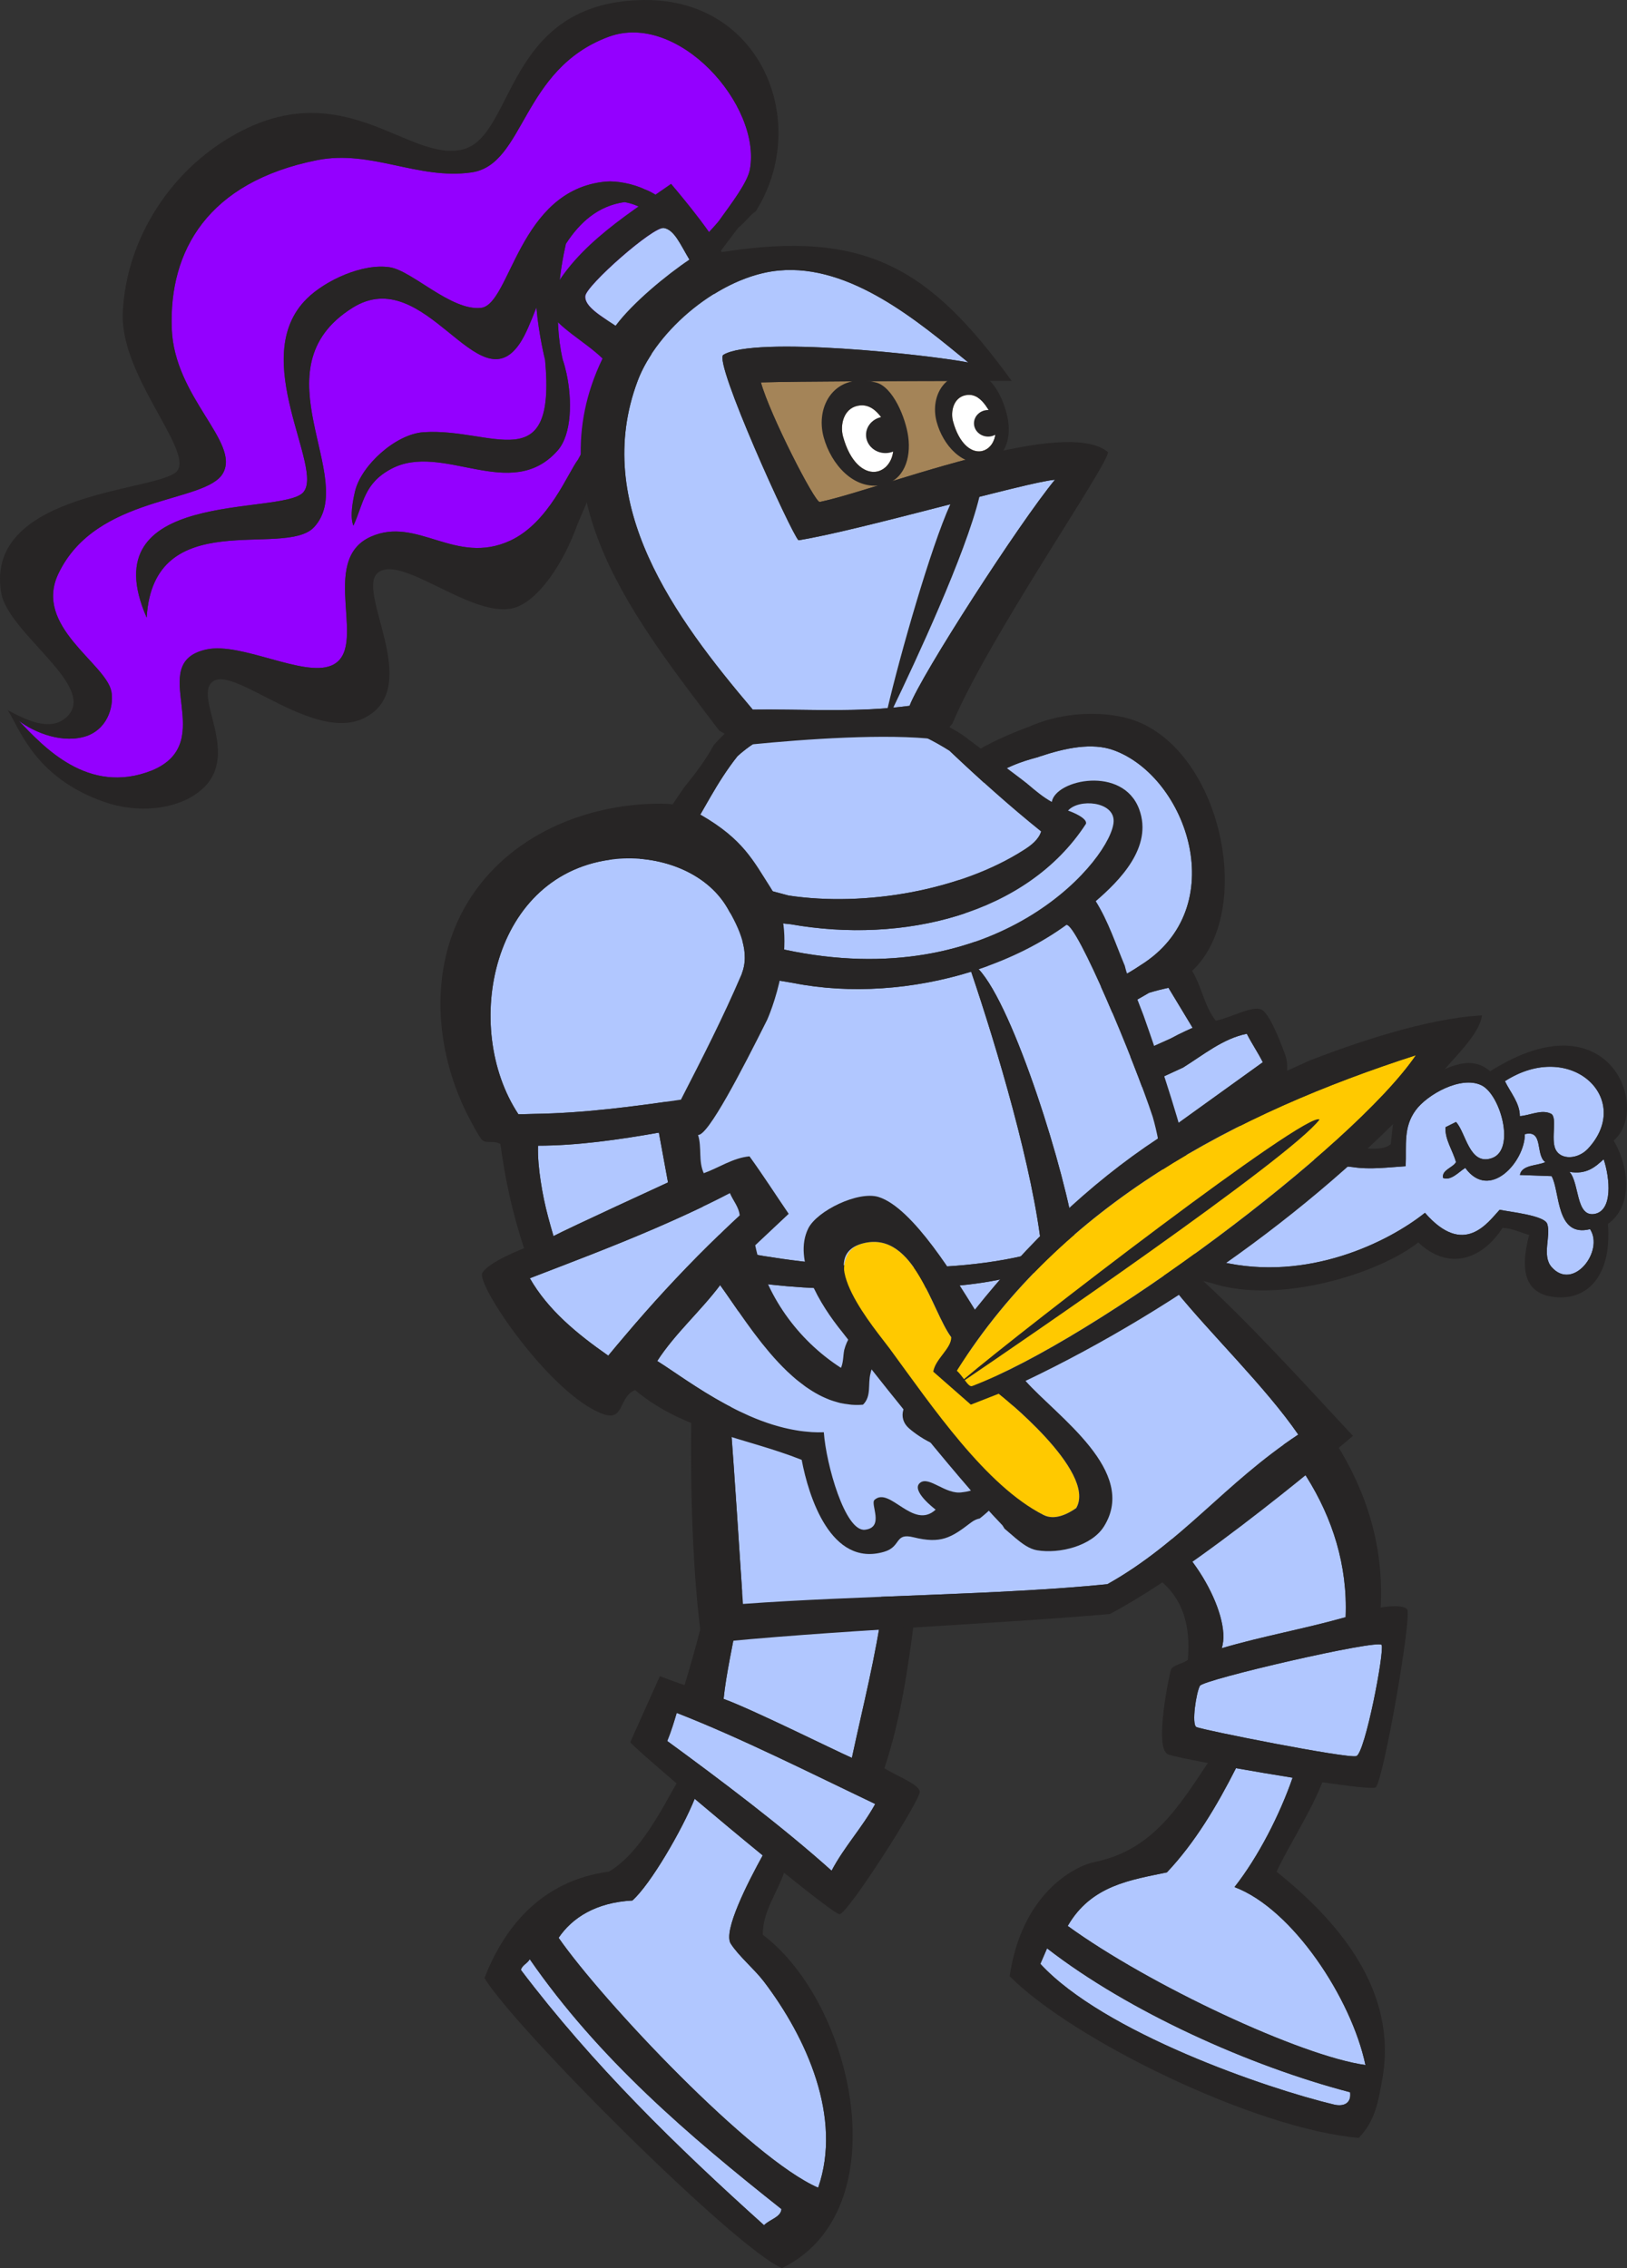 <svg version="1.1" xmlns="http://www.w3.org/2000/svg" xmlns:xlink="http://www.w3.org/1999/xlink" width="105.473" height="147.04" viewBox="0,0,105.473,147.04"><rect x="0" y="0" width="105.473" height="147.04" fill="#333333" stroke="none"/><g transform="translate(-178,-110)"><g data-paper-data="{&quot;isPaintingLayer&quot;:true}" fill-rule="nonzero" stroke="none" stroke-width="1" stroke-linecap="butt" stroke-linejoin="miter" stroke-miterlimit="10" stroke-dasharray="" stroke-dashoffset="0" style="mix-blend-mode: normal"><g id="Back_Arm"><g id="Fill_4_" fill="#b1c7ff"><path d="M276.527,182.355c-0.002,-0.853 -0.608,-1.523 -0.967,-2.266c4.283,-2.756 8.358,1.16 5.391,4.369c-0.661,0.716 -1.782,0.75 -2.112,0.049c-0.32,-0.687 0.145,-2.099 -0.302,-2.312c-0.622,-0.295 -1.36,0.119 -2.01,0.16z" id="Finger2"/><path d="M281.96,185.15c0.409,1.225 0.606,3.351 -0.605,3.549c-1.211,0.196 -0.959,-2.021 -1.611,-2.729c1.104,0.188 1.666,-0.313 2.216,-0.82z" id="Finger1"/><path d="M281.077,189.685c0.927,1.422 -1.098,4.045 -2.494,2.453c-0.65,-0.744 -0.021,-2.033 -0.282,-2.796c-0.187,-0.556 -2.428,-0.772 -3.083,-0.917c-0.753,0.803 -2.304,3.118 -4.843,0.199c-2.346,1.878 -7.594,4.502 -13.237,3.172c0,0 -5.36,-1.261 -6.409,-3.802l3.062,-2.576l3.866,-2.927c1.173,0.855 4.224,2.811 8.048,3.171c1.117,0.175 2.311,0.01 3.42,-0.058c0.058,-1.379 -0.164,-2.515 0.644,-3.623c0.739,-1.016 2.939,-2.269 4.268,-1.624c1.233,0.594 2.229,4.17 0.686,4.719c-1.475,0.525 -1.69,-1.658 -2.336,-2.34l-0.684,0.34c-0.035,0.819 0.473,1.498 0.684,2.264c-0.226,0.376 -0.925,0.5 -0.845,1.021c0.518,0.218 1.051,-0.416 1.447,-0.646c1.575,2.164 3.86,-0.399 3.862,-2.188c1.229,-0.312 0.668,1.35 1.325,1.812c-0.501,0.238 -1.532,0.165 -1.647,0.832l2.055,0.075c0.559,0.986 0.256,4 2.493,3.439z" id="Hand_1_"/><path d="M253.524,183.425l-4.524,3.506c0,0 -1.565,-2.048 -2,-4.181l7.693,-3.542c1.301,-0.807 2.604,-1.893 4.135,-2.189c0.317,0.628 0.72,1.216 1.036,1.843z" id="Elbow_1_"/><path d="M248.199,179.884l-1.259,-2.812c2.666,-0.977 5.547,-2.709 5.547,-2.709c0.413,-0.128 0.834,-0.234 1.261,-0.326l1.567,2.595c0,0 -0.779,0.338 -1.425,0.694z" id="Arm"/><path d="M251.927,172.58c-3.448,2.33 -7.325,2.611 -7.325,2.611c-3.274,-2.183 -4.477,-5.691 -4.602,-10.441c-0.125,-4.75 5.256,-5.581 5.373,-5.699c1.683,-0.562 3.414,-0.93 4.826,-0.416c4.772,1.739 7.704,10.23 1.728,13.945z" id="Shoulder_1_"/></g><path d="M282.608,183.938c1.058,1.795 1.222,4.283 -0.367,5.401c0.267,3.568 -1.508,5.069 -3.661,4.72c-2.156,-0.35 -1.836,-2.517 -1.449,-4.002c-0.577,-0.148 -1.112,-0.447 -1.729,-0.453c-1.34,2.076 -3.516,2.787 -5.459,0.938c-2.476,1.975 -9.005,4.088 -13.445,2.626c-4.349,-0.98 -6.229,-3.342 -6.762,-4.165l-1.111,1.13c-2.75,-2.992 -4.023,-8.633 -4.023,-8.633l1.669,-0.75l-0.986,-3.183c-0.531,0.117 -1.025,0.18 -1.44,0.147c0,0 -4.867,-2.634 -5.231,-9.174c-0.364,-6.54 -1.036,-8.737 5.988,-11.39c0,0 0.006,0.005 0.008,0.007c1.905,-0.887 4.267,-1.097 6.225,-0.658c6.179,1.387 8.715,12.431 4.445,16.445c0.636,1.027 0.775,2.257 1.535,3.229c0.976,-0.202 2.293,-0.956 2.91,-0.746c0.489,0.168 1.099,1.626 1.568,2.892c0.34,0.879 0,1.832 0,1.832l-2.218,1.427c1.374,1.251 6.631,2.886 6.631,2.886c0.778,-0.093 1.892,0.203 2.452,-0.293c0.212,-1.655 0.106,-3.222 1.932,-4.078c1.364,-0.64 3.092,-1.901 4.51,-0.643c7.782,-4.93 10.427,2.46 8.008,4.488zM275.56,180.09c0.36,0.744 0.965,1.413 0.967,2.266c0.65,-0.041 1.388,-0.455 2.01,-0.16c0.448,0.212 -0.017,1.624 0.302,2.312c0.33,0.701 1.451,0.667 2.112,-0.049c2.967,-3.209 -1.108,-7.125 -5.391,-4.369zM251.927,172.58c5.976,-3.715 3.043,-12.206 -1.728,-13.945c-1.412,-0.514 -3.142,-0.146 -4.826,0.416c-0.117,0.118 -5.498,0.949 -5.373,5.699c0.125,4.75 1.328,8.258 4.602,10.441c0,0 3.877,-0.281 7.325,-2.611zM246.939,177.072l1.259,2.812l5.691,-2.558c0.647,-0.356 1.425,-0.694 1.425,-0.694l-1.567,-2.595c-0.427,0.093 -0.848,0.199 -1.261,0.326c0,0 -2.881,1.732 -5.547,2.709zM253.524,183.425l6.34,-4.563c-0.316,-0.628 -0.719,-1.216 -1.036,-1.843c-1.531,0.296 -2.834,1.382 -4.135,2.189l-7.693,3.542c0.435,2.133 2,4.181 2,4.181zM281.079,189.683c-2.238,0.562 -1.935,-2.452 -2.494,-3.438l-2.055,-0.075c0.115,-0.667 1.146,-0.594 1.647,-0.832c-0.657,-0.462 -0.096,-2.124 -1.325,-1.812c-0.002,1.789 -2.287,4.351 -3.862,2.188c-0.396,0.231 -0.928,0.865 -1.447,0.646c-0.08,-0.521 0.619,-0.644 0.845,-1.021c-0.211,-0.766 -0.719,-1.446 -0.684,-2.264l0.684,-0.34c0.646,0.682 0.861,2.865 2.336,2.34c1.543,-0.549 0.546,-4.125 -0.686,-4.719c-1.33,-0.645 -3.53,0.608 -4.268,1.624c-0.808,1.108 -0.586,2.244 -0.644,3.623c-1.109,0.069 -2.303,0.234 -3.42,0.058c-3.824,-0.36 -6.875,-2.317 -8.048,-3.171l-3.866,2.927l-3.062,2.576c1.049,2.541 6.409,3.802 6.409,3.802c5.642,1.33 10.89,-1.294 13.237,-3.172c2.539,2.919 4.09,0.604 4.843,-0.199c0.655,0.145 2.896,0.361 3.083,0.917c0.261,0.763 -0.368,2.052 0.282,2.796c1.396,1.592 3.421,-1.032 2.495,-2.454zM281.961,185.151c-0.551,0.507 -1.113,1.007 -2.217,0.819c0.652,0.708 0.4,2.924 1.611,2.729c1.211,-0.198 1.014,-2.324 0.606,-3.548z" id="Outline_7_" fill="#272525"/></g><g data-paper-data="{&quot;index&quot;:null}" id="L_Leg"><g id="Fill_5_" fill="#b1c7ff"><path d="M258.125,224.627c1.174,0.208 2.452,0.424 3.669,0.618c-0.821,2.373 -2.21,5.111 -3.766,7.09c3.781,1.419 7.595,7.253 8.488,11.536c-4.185,-0.581 -14.019,-5.183 -19.299,-9.016c1.522,-2.647 4.111,-2.983 6.428,-3.472c1.819,-1.918 3.268,-4.361 4.479,-6.756z" id="Shoe_1_"/><path d="M252.346,208.861c-1.238,-1.046 -0.976,-4.292 -0.378,-5.807c0.695,-1.758 2.093,-3.974 4.231,-3.966c5.029,3.501 9.315,9.016 9.032,15.75c-2.661,0.755 -5.378,1.231 -8.031,2.012c0.737,-2.203 -2.388,-7.407 -4.854,-7.988z" id="Leg_1_"/><path d="M265.522,245.636c0.099,0.765 -0.475,0.934 -1.036,0.8c-4.341,-1.032 -14.936,-4.668 -19.043,-9.123l0.434,-1.005c5.317,4.12 13.17,7.639 19.645,9.328z" id="Shoe_Sole_1_"/><path d="M267.566,216.639c0.2,0.392 -1.074,7.027 -1.638,7.206c-0.568,0.177 -10.043,-1.706 -10.371,-1.885c-0.327,-0.178 -0.005,-2.259 0.229,-2.672c0.234,-0.413 11.581,-3.04 11.78,-2.649z" id="Knee_1_"/></g><path d="M267.504,214.212c0,0 1.352,-0.247 1.709,0.102c0.36,0.35 -1.553,11.259 -2.04,11.562c-0.159,0.099 -1.583,-0.061 -3.447,-0.333c-0.829,2.066 -2.111,3.969 -2.971,5.795c3.907,3.128 7.88,7.637 6.859,13.417c-0.268,1.519 -0.473,2.756 -1.531,3.838c-6.657,-0.56 -18.506,-6.326 -22.629,-10.481c0.79,-5.386 4.209,-7.135 5.514,-7.404c3.697,-0.754 5.398,-3.508 7.33,-6.413c-1.386,-0.264 -2.399,-0.481 -2.596,-0.574c-0.9,-0.424 0.107,-5.21 0.214,-5.492c0.106,-0.282 0.804,-0.386 1.088,-0.624c0.395,-4.557 -2.353,-5.643 -4.273,-6.61c-0.764,-0.385 0.561,-1.564 0.86,-2.169c0.239,-0.051 0.495,-0.026 0.756,0.036c2.465,0.582 5.59,5.786 4.853,7.989c2.653,-0.781 5.369,-1.257 8.031,-2.012c0.283,-6.734 -4.003,-12.249 -9.032,-15.75c-0.227,-0.158 -0.455,-0.318 -0.684,-0.468c-0.225,-1.051 0.609,-2.349 1.532,-2.79c5.831,4.124 10.903,10.451 10.456,18.382zM261.794,225.245c-1.217,-0.194 -2.495,-0.41 -3.669,-0.618c-1.21,2.394 -2.66,4.838 -4.479,6.756c-2.317,0.489 -4.906,0.825 -6.428,3.472c5.28,3.834 15.114,8.435 19.299,9.016c-0.893,-4.283 -4.708,-10.117 -8.488,-11.536c1.556,-1.98 2.944,-4.717 3.766,-7.09zM265.523,245.636c-6.475,-1.69 -14.328,-5.209 -19.645,-9.328l-0.434,1.005c4.106,4.455 14.702,8.092 19.043,9.123c0.561,0.134 1.134,-0.035 1.036,-0.8zM267.564,216.638c-0.198,-0.391 -11.545,2.236 -11.779,2.649c-0.234,0.413 -0.556,2.494 -0.229,2.672c0.329,0.179 9.804,2.062 10.371,1.885c0.564,-0.179 1.838,-6.814 1.637,-7.206z" id="Outline_9_" fill="#272525"/></g><g id="R_Leg"><g id="Fill_2_" fill="#b1c7ff"><path d="M227.529,254.255c-5.666,-5.094 -11.105,-10.401 -15.76,-16.548c0.08,-0.323 0.424,-0.408 0.571,-0.698c4.464,6.454 10.295,11.427 16.32,16.203c-0.047,0.534 -0.751,0.655 -1.131,1.043z" id="Shoe_Sole"/><path d="M218.992,233.207c1.162,-1.016 3.236,-4.585 4.043,-6.595c1.394,1.179 2.959,2.484 4.409,3.67c-0.939,1.702 -2.589,4.911 -2.072,5.721c0.525,0.818 1.525,1.641 2.146,2.454c2.789,3.667 5.094,8.83 3.521,13.366c-4.33,-1.87 -13.965,-12.085 -16.825,-16.198c0.875,-1.296 2.41,-2.293 4.779,-2.418z" id="Shoe"/><path d="M221.254,222.865c0.282,-0.681 0.459,-1.297 0.616,-1.821c4.176,1.631 8.691,3.913 12.868,5.905c-0.86,1.559 -2.019,2.784 -2.828,4.325c-3.182,-2.859 -7.257,-5.925 -10.656,-8.409z" id="Knee"/><path d="M224.909,220.137c0.313,-3.16 1.791,-7.863 1.431,-11.401c2.232,-0.929 4.06,-0.178 5.662,0.748c1.459,0.844 2.873,2.497 3.236,4.476c-0.451,3.388 -1.304,6.677 -2.013,10c-1.254,-0.556 -6.479,-3.158 -8.316,-3.823z" id="Leg"/></g><path d="M228.69,257.04c-3.08,-1.327 -17.323,-15.559 -19.285,-18.808c1.182,-3.029 3.481,-6.282 8.069,-6.9c1.998,-1.162 3.468,-4.124 4.385,-5.719c-1.674,-1.431 -2.9,-2.513 -3,-2.673l1.917,-4.277c0.553,0.199 1.119,0.43 1.604,0.578c1.373,-4.588 2.428,-8.664 1.881,-13.528c0.714,-0.05 1.082,0.835 1.661,1.142c0.222,0.57 0.35,1.206 0.418,1.879c0.36,3.539 -1.118,8.242 -1.431,11.401c1.837,0.666 7.062,3.268 8.316,3.824c0.708,-3.322 1.562,-6.611 2.013,-10c0.022,-0.168 0.056,-0.334 0.076,-0.503c0.817,-0.112 1.606,0.35 2.019,1.11c-0.466,3.492 -0.896,6.74 -2,10.065c0.766,0.492 2.21,1.021 2.294,1.507c0.086,0.491 -4.647,7.906 -5.194,7.955c-0.178,0.017 -1.671,-1.127 -3.604,-2.686c-0.469,1.339 -1.386,2.521 -1.383,4.017c5.985,4.519 8.847,17.915 1.244,21.616zM218.993,233.206c-2.369,0.127 -3.903,1.123 -4.78,2.419c2.86,4.114 12.495,14.327 16.825,16.198c1.574,-4.537 -0.732,-9.699 -3.521,-13.366c-0.621,-0.813 -1.622,-1.636 -2.146,-2.454c-0.517,-0.81 1.133,-4.019 2.072,-5.721c-1.45,-1.186 -3.015,-2.491 -4.409,-3.67c-0.806,2.01 -2.88,5.578 -4.042,6.595zM221.255,222.866c3.398,2.483 7.472,5.549 10.654,8.408c0.807,-1.54 1.967,-2.766 2.828,-4.325c-4.177,-1.993 -8.692,-4.275 -12.868,-5.905c-0.157,0.524 -0.333,1.141 -0.614,1.822zM227.529,254.253c0.381,-0.387 1.084,-0.506 1.131,-1.041c-6.025,-4.775 -11.856,-9.748 -16.32,-16.203c-0.147,0.29 -0.491,0.374 -0.571,0.698c4.655,6.146 10.094,11.453 15.76,16.546z" id="Outline_8_" fill="#272525"/></g><g id="Torso"><path d="M249.787,212.7c-6.831,0.694 -16.211,0.733 -23.623,1.28c-0.229,-3.315 -0.534,-8.297 -0.798,-11.627c0,0 -0.139,-6.42 1.029,-9.307c3.691,0.714 13.068,0.827 17.044,-0.246c2.802,-0.362 5.76,-1.516 8.024,-2.629l-0.003,0.003l2.729,3.474c2.252,2.793 5.858,6.275 7.974,9.353c-4.813,3.179 -7.509,6.968 -12.376,9.699z" id="Waist" fill="#b1c7ff"/><path d="M216.75,167.123c-0.091,-1.45 1.926,-1.912 3.047,-2.058c-0.578,1.043 -0.951,1.918 -0.672,2.058c0.75,0.376 6.168,2.418 10.142,2.795c7.208,1.278 15.299,-0.603 19.133,-6.514c0.104,-0.349 -0.844,-0.754 -1.162,-0.854c0.686,-0.794 3.007,-0.61 2.955,0.706c-0.086,2.256 -7.105,11.032 -20.693,8.437c-5.875,-1.181 -12.625,-2.568 -12.75,-4.57z" id="Neck_Rim" fill="#b1c7ff"/><path d="M240.958,172.993c1.643,4.859 4.029,12.829 4.578,18.105c-6.088,1.791 -14.623,1.078 -20.2,-0.07c0,0 -5.905,-6.876 -4.496,-19.2c4.099,1.19 8.59,1.899 8.59,1.899c3.676,0.728 7.797,0.428 11.528,-0.734z" id="Chest1" fill="#b1c7ff"/><path d="M247.694,190.341c-0.564,-4.162 -3.97,-15.094 -6.254,-17.511c2.079,-0.697 4.026,-1.658 5.687,-2.868c0.678,-0.1 4.37,8.724 5.596,12.431c0.557,1.892 0.801,4.538 0.801,4.538c-1.397,1.475 -4.107,2.72 -5.83,3.41z" id="Chest2" fill="#b1c7ff"/><path d="M229.119,168.055c0,0 -6.871,-1.794 -7.371,-2.362l1.904,-3.328l0.416,-0.724c0.52,-0.9 1.078,-1.781 1.727,-2.602c0,0 5.537,-5.539 13.749,-0.377c0.003,0.002 0.004,0.004 0.011,0.01c1.911,1.808 3.87,3.572 5.931,5.229c-0.162,0.527 -0.646,0.896 -1.11,1.192c-4.101,2.63 -10.283,3.711 -15.257,2.962z" id="Neck" fill="#b1c7ff"/><path d="M265.706,203.085c0,0 -1.001,0.861 -2.554,2.132c-2.522,2.064 -6.505,5.213 -10.062,7.538c-1.11,0.726 -2.179,1.372 -3.148,1.879c-2.003,0.173 -4.154,0.328 -6.379,0.474c-4.411,0.291 -9.107,0.554 -13.503,0.88c-2.29,0.171 -4.499,0.357 -6.542,0.576c-0.636,-4.375 -0.766,-10.206 -0.705,-14.488c0.06,-4.28 0.834,-7.157 1.376,-8.805c-7.811,-11.353 -5.114,-22 -5.114,-22c-2.827,-0.967 -5.068,-2.172 -4.825,-3.529c0.625,-3.492 3.43,-5.34 6.59,-4.416v0c0.41,-0.648 0.802,-1.238 1.082,-1.653l0.002,-0.003c0.242,-0.359 0.401,-0.588 0.401,-0.588l0.022,0.007l0.001,-0.001c-0.008,-0.002 -0.015,-0.005 -0.023,-0.006c0.713,-0.885 1.41,-1.786 1.94,-2.773c6.397,-7.276 16.154,-0.65 16.154,-0.65c0,0 3.922,2.929 4.175,3.146c0.018,0.016 0.035,0.032 0.053,0.049c0.007,0.007 0.015,0.008 0.023,0.015c0.479,0.41 0.975,0.82 1.514,1.117c0.25,-1.457 4.608,-2.371 5.664,0.471c0.917,2.469 -1.3,4.659 -2.812,5.965c0.819,1.315 1.291,2.777 1.882,4.188c0.028,0.134 0.071,0.266 0.108,0.399c0.351,0.858 0.724,1.809 1.098,2.797c0.277,0.778 1.694,4.797 2.5,7.75c0.197,0.823 0.41,1.776 0.552,2.58c0.013,0.146 0.035,0.278 0.064,0.396c0.1,0.65 0.134,1.149 0.039,1.301c-0.122,0.197 -0.903,0.751 -2.081,1.422l2.264,3.3c3.334,2.979 7.33,7.401 10.244,10.53zM247.129,169.962c-1.662,1.21 -3.609,2.172 -5.687,2.868c2.284,2.417 5.691,13.349 6.254,17.511c1.722,-0.689 4.432,-1.934 5.829,-3.41c0,0 -0.244,-2.645 -0.801,-4.538c-1.226,-3.707 -4.918,-12.531 -5.595,-12.431zM221.752,165.693c0.5,0.568 7.371,2.362 7.371,2.362c4.972,0.749 11.154,-0.332 15.255,-2.962c0.464,-0.296 0.948,-0.665 1.11,-1.192c-2.061,-1.657 -4.02,-3.421 -5.931,-5.229c-0.007,-0.006 -0.008,-0.008 -0.011,-0.01c-8.212,-5.162 -13.749,0.377 -13.749,0.377c-0.649,0.821 -1.207,1.702 -1.727,2.602l-0.416,0.724zM229.5,171.694c13.588,2.594 20.607,-6.182 20.693,-8.437c0.052,-1.316 -2.268,-1.5 -2.955,-0.706c0.318,0.1 1.266,0.505 1.162,0.854c-3.834,5.911 -11.925,7.792 -19.133,6.514c-3.974,-0.377 -9.392,-2.419 -10.142,-2.795c-0.28,-0.141 0.094,-1.016 0.672,-2.058c-1.12,0.146 -3.138,0.608 -3.047,2.058c0.125,2.001 6.875,3.388 12.75,4.57zM225.336,191.027c5.576,1.148 14.112,1.861 20.2,0.07c-0.549,-5.276 -2.934,-13.246 -4.578,-18.105c-3.731,1.163 -7.852,1.462 -11.528,0.734c0,0 -4.491,-0.709 -8.59,-1.899c-1.409,12.324 4.496,19.2 4.496,19.2zM262.163,203.001c-2.117,-3.079 -5.722,-6.56 -7.974,-9.353l-2.729,-3.474l0.003,-0.003c-2.263,1.113 -5.221,2.267 -8.024,2.629c-3.975,1.073 -13.352,0.96 -17.044,0.246c-1.169,2.887 -1.029,9.307 -1.029,9.307c0.264,3.33 0.569,8.312 0.798,11.627c7.412,-0.547 16.792,-0.586 23.623,-1.28c4.867,-2.731 7.563,-6.52 12.376,-9.699z" id="Outline_4_" fill="#272525"/></g><g id="Head"><g id="Helmet_Plume"><path d="M226.611,120.977c-0.156,0.861 -1.209,2.225 -2.022,3.36h-0.001c-0.165,0.228 -0.877,0.973 -1.788,1.978c-0.33,-3.114 -2.984,-4.032 -2.984,-4.032l-0.001,0.001c-0.805,-0.389 -1.887,-0.572 -2.534,-0.513c-5.692,0.517 -6.178,7.985 -8.107,8.189c-1.929,0.203 -4.453,-2.404 -5.896,-2.632c-1.771,-0.279 -4.197,0.857 -5.387,2.033c-3.901,3.851 1.212,11.088 -0.259,12.583c-1.471,1.495 -13.809,-0.327 -10.126,8.093c0.44,-7.371 8.947,-3.819 10.848,-5.858c2.935,-3.151 -3.835,-10.26 2.5,-14.227c4.718,-2.954 8.153,6.33 10.847,2.301c0.374,-0.559 0.707,-1.391 1.07,-2.328c0.157,1.803 0.56,3.393 0.564,3.411c0.724,7.799 -3.416,4.384 -7.872,4.682c-1.836,0.123 -4.059,2.179 -4.447,3.826c-0.142,0.606 -0.351,1.65 -0.106,2.235c0.671,-1.479 0.681,-2.732 2.435,-3.676c3.331,-1.795 7.765,2.235 10.799,-1.192c0.94,-1.062 0.941,-3.311 0.583,-4.983l0.002,0.001c-0.003,-0.011 -0.006,-0.022 -0.009,-0.033c-0.07,-0.32 -0.151,-0.62 -0.243,-0.884c-0.659,-2.869 -0.149,-5.947 0.206,-7.505c0.889,-1.372 2.072,-2.463 3.801,-2.705c2.475,0.428 3.074,2.968 3.212,4.458c-1.849,2.129 -3.921,4.803 -4.106,6.472c-0.002,0.017 -0.006,0.035 -0.008,0.052c-0.24,0.637 -0.417,1.331 -0.506,2.112c-0.47,1.403 -1.141,2.749 -1.604,3.599c-0.659,0.856 -1.89,4.093 -4.396,5.253c-3.56,1.647 -6.026,-1.614 -9.052,-0.249c-3.45,1.555 -0.024,7.281 -2.541,8.346c-1.826,0.772 -5.843,-1.536 -8.101,-1.043c-4.08,0.892 0.945,5.999 -3.546,7.85c-4.148,1.635 -7.043,-1.583 -8.621,-3.226c1.062,0.796 2.91,1.526 4.465,0.966c1.421,-0.558 1.699,-2.089 1.536,-2.881c-0.375,-1.822 -5.045,-4.206 -3.441,-7.601c2.449,-5.183 9.617,-4.547 10.694,-6.558c1.077,-2.012 -3.168,-4.895 -3.335,-9.34c-0.191,-5.043 2.324,-9.514 9.423,-10.93c3.505,-0.699 6.533,1.291 10.005,0.795c3.473,-0.496 3.204,-6.687 8.893,-8.793c4.498,-1.665 9.915,4.431 9.156,8.593z" id="Fill" fill="#9400ff"/><path d="M226.985,123.713c-0.302,0.159 -0.606,0.625 -1.136,1.065c-0.005,0.006 -4.548,5.934 -5.448,7.745c-0.683,1.373 -3.541,8.125 -4.958,11.449c-0.218,0.61 -0.479,1.223 -0.779,1.809c-0.008,0.017 -0.017,0.035 -0.02,0.042v-0.001c-0.875,1.696 -2.042,3.148 -3.197,3.548c-2.629,0.912 -7.261,-3.389 -8.893,-2.284c-1.633,1.105 2.971,7.445 -0.9,9.44c-3.237,1.667 -8.333,-3.266 -9.794,-2.385c-1.46,0.881 1.813,4.707 -0.742,7.005c-1.602,1.441 -4.32,1.564 -6.352,0.844c-4.516,-1.573 -5.481,-4.746 -6.266,-5.954c0.109,0.06 0.214,0.113 0.32,0.169c0.05,0.026 0.101,0.054 0.15,0.079c1.373,0.699 2.517,0.96 3.335,0.215c2.144,-1.952 -3.803,-5.422 -4.234,-8.097c-1.076,-6.662 10.473,-6.52 11.435,-7.899c0.961,-1.379 -3.731,-6.166 -3.548,-10.234c0.217,-4.83 3.201,-9.517 7.783,-11.823c6.765,-3.407 10.853,2.099 14.263,1.241c3.41,-0.857 2.685,-9.582 11.73,-9.686c7.682,-0.091 10.848,8.034 7.251,13.712zM224.594,124.34c0.813,-1.135 1.866,-2.499 2.022,-3.36c0.756,-4.164 -4.661,-10.26 -9.159,-8.595c-5.689,2.106 -5.42,8.297 -8.893,8.793c-3.472,0.496 -6.5,-1.494 -10.005,-0.795c-7.099,1.416 -9.614,5.887 -9.423,10.93c0.167,4.445 4.412,7.328 3.335,9.34c-1.077,2.011 -8.245,1.375 -10.694,6.558c-1.604,3.395 3.066,5.779 3.441,7.601c0.163,0.792 -0.115,2.323 -1.536,2.881c-1.554,0.559 -3.403,-0.17 -4.465,-0.966c1.578,1.643 4.473,4.861 8.621,3.226c4.491,-1.851 -0.534,-6.958 3.546,-7.85c2.258,-0.493 6.275,1.815 8.101,1.043c2.517,-1.065 -0.909,-6.791 2.541,-8.346c3.026,-1.365 5.492,1.896 9.052,0.249c2.506,-1.16 3.736,-4.397 4.396,-5.253c0.463,-0.85 1.133,-2.196 1.604,-3.599c0.237,-0.709 0.425,-1.43 0.506,-2.112c0.002,-0.017 0.006,-0.035 0.008,-0.052c0.185,-1.669 2.257,-4.343 4.106,-6.472c-0.138,-1.49 -0.737,-4.03 -3.212,-4.458c-1.729,0.242 -2.912,1.333 -3.801,2.705c-0.355,1.557 -0.865,4.636 -0.206,7.505c0.093,0.263 0.173,0.564 0.243,0.884c0.003,0.011 0.006,0.022 0.009,0.033l-0.002,-0.001c0.358,1.672 0.357,3.921 -0.583,4.983c-3.034,3.427 -7.468,-0.603 -10.799,1.192c-1.754,0.944 -1.764,2.197 -2.435,3.676c-0.245,-0.585 -0.036,-1.629 0.106,-2.235c0.388,-1.648 2.611,-3.703 4.447,-3.826c4.455,-0.298 8.596,3.117 7.872,-4.682c-0.004,-0.018 -0.407,-1.608 -0.564,-3.411c-0.363,0.937 -0.696,1.769 -1.07,2.328c-2.694,4.029 -6.129,-5.255 -10.847,-2.301c-6.335,3.967 0.435,11.076 -2.5,14.227c-1.901,2.039 -10.408,-1.513 -10.848,5.858c-3.683,-8.42 8.655,-6.598 10.126,-8.093c1.471,-1.495 -3.642,-8.732 0.259,-12.583c1.19,-1.176 3.616,-2.312 5.387,-2.033c1.443,0.228 3.967,2.835 5.896,2.632c1.929,-0.204 2.415,-7.672 8.107,-8.189c0.647,-0.058 1.73,0.124 2.534,0.513l0.001,-0.001c0,0 2.653,0.918 2.984,4.032c0.912,-1.006 1.623,-1.75 1.788,-1.978z" id="Outline" fill="#272525"/></g><g id="Helmet"><path d="M246.39,141.1c-2.332,2.832 -8.682,12.672 -9.424,14.655c-3.363,0.462 -6.781,0.205 -10.165,0.249c-5.074,-5.982 -10.468,-13.293 -7.464,-21.312c0.218,-0.581 0.528,-1.168 0.906,-1.743c-0.107,-0.061 -0.21,-0.131 -0.303,-0.219c-0.103,-0.097 -0.215,-0.185 -0.326,-0.272c-0.039,-0.031 -0.22,-0.171 -0.233,-0.181c-0.063,-0.049 -0.127,-0.097 -0.19,-0.144c-0.471,-0.35 -0.947,-0.696 -1.448,-1.002c-0.179,-0.109 -0.329,-0.252 -0.446,-0.414c-0.709,-0.468 -1.412,-0.99 -1.354,-1.528c0.075,-0.696 4.414,-4.53 5.095,-4.409c0.682,0.121 1.059,1.055 1.654,2.049c-0.011,0.007 -0.023,0.016 -0.034,0.023c0.599,0.701 1.201,1.416 1.63,2.214c1.336,-0.83 2.79,-1.399 4.206,-1.529c4.641,-0.43 9.052,3.32 12.281,5.962c-2.646,-0.508 -13.858,-1.727 -15.881,-0.497c-0.674,0.409 4.45,11.678 4.871,12.021c3.814,-0.597 14.776,-3.771 16.625,-3.923z" id="Fill_1_" fill="#b1c7ff"/><path d="M227.328,134.791c2.341,-0.07 9.765,-0.091 13.718,-0.097l1.54,4.617c-4.392,0.995 -9.385,2.819 -11.446,3.229c-0.308,0.061 -3.245,-5.685 -3.812,-7.749z" id="Face" fill="#a48458"/><path d="M249.828,139.312c0.014,0.833 -7.752,12.029 -10.09,17.605c-0.304,0.358 -0.616,0.711 -0.941,1.052c-0.011,-0.01 -0.022,-0.02 -0.032,-0.03c-3.26,-0.403 -8.609,-0.021 -12.055,0.322c-0.738,-0.14 -1.464,-0.511 -2.09,-0.903c-5.322,-7.027 -11.912,-15.12 -7.562,-24.115c-1.195,-1.153 -2.808,-1.912 -3.706,-3.328c1.404,-3.589 5.029,-5.817 8.153,-7.999c0.001,0.007 2.474,2.866 3.283,4.428c9.315,-1.469 13.491,1.028 18.793,8.347c0,0 -1.01,0 -2.535,0.002c-3.953,0.007 -11.377,0.028 -13.718,0.097c0.567,2.065 3.504,7.811 3.812,7.75c2.061,-0.409 7.054,-2.234 11.446,-3.229c3.179,-0.721 6.043,-1.01 7.242,0.001zM217.906,131.114c1.111,-1.491 3.304,-3.292 4.786,-4.286c-0.595,-0.994 -0.972,-1.928 -1.654,-2.049c-0.681,-0.121 -5.02,3.713 -5.095,4.409c-0.075,0.696 1.124,1.366 1.963,1.926zM235.542,155.906c0.795,-3.404 2.784,-10.402 4.063,-13.215c-3.661,0.942 -7.785,2.01 -9.84,2.332c-0.421,-0.343 -5.545,-11.612 -4.871,-12.021c2.023,-1.23 13.235,-0.011 15.881,0.497c-3.228,-2.642 -7.639,-6.392 -12.281,-5.962c-3.805,0.351 -7.918,3.842 -9.158,7.154c-3.004,8.019 2.39,15.33 7.464,21.312c2.908,-0.038 5.84,0.143 8.742,-0.097zM246.388,141.099c-0.675,0.056 -2.577,0.518 -4.896,1.108c-0.904,3.74 -4.181,10.753 -5.583,13.665c0.353,-0.034 0.705,-0.07 1.056,-0.118c0.742,-1.983 7.092,-11.823 9.423,-14.655z" id="Outline_1_" fill="#272525"/></g><g id="R_Eye"><path d="M242.207,136.774c0.742,1.28 0.142,2.425 -0.68,2.485c-0.607,0.045 -1.355,-0.513 -1.746,-1.948c-0.167,-0.616 0.021,-1.525 0.804,-1.688c0.782,-0.164 1.252,0.512 1.622,1.151z" id="White_1_" fill="#ffffff"/><path d="M241.139,137.442c0,-0.476 0.411,-0.862 0.918,-0.862c0.507,0 0.918,0.386 0.918,0.862c0,0.476 -0.411,0.862 -0.918,0.862c-0.507,0 -0.918,-0.386 -0.918,-0.862z" id="Pupil_1_" fill="#272525"/><path d="M241.938,139.98c-1.566,0.304 -2.811,-1.143 -3.214,-2.617c-0.482,-1.76 0.634,-3.614 2.873,-3.019c0.924,0.245 1.616,1.932 1.762,2.984c0.164,1.203 -0.243,2.424 -1.421,2.652zM242.207,136.774c-0.37,-0.639 -0.84,-1.315 -1.622,-1.151c-0.783,0.163 -0.971,1.072 -0.804,1.688c0.391,1.435 1.139,1.993 1.746,1.948c0.823,-0.06 1.422,-1.205 0.68,-2.485z" id="Outline_3_" fill="#272525"/></g><g id="L_Eye"><path d="M235.517,137.661c0.876,1.508 0.168,2.855 -0.801,2.927c-0.72,0.054 -1.604,-0.604 -2.066,-2.294c-0.199,-0.726 0.025,-1.796 0.95,-1.988c0.924,-0.193 1.481,0.601 1.917,1.355z" id="White" fill="#ffffff"/><path d="M234.141,138.192c0,-0.652 0.563,-1.181 1.257,-1.181c0.694,0 1.257,0.529 1.257,1.181c0,0.652 -0.563,1.181 -1.257,1.181c-0.694,0 -1.257,-0.529 -1.257,-1.181z" id="Pupil" fill="#272525"/><path d="M235.197,141.439c-1.852,0.356 -3.322,-1.348 -3.799,-3.084c-0.569,-2.072 0.752,-4.256 3.398,-3.557c1.09,0.29 1.913,2.275 2.082,3.516c0.194,1.416 -0.288,2.856 -1.681,3.125zM235.517,137.661c-0.436,-0.754 -0.993,-1.548 -1.917,-1.355c-0.925,0.192 -1.149,1.262 -0.95,1.988c0.462,1.69 1.346,2.348 2.066,2.294c0.969,-0.072 1.677,-1.419 0.801,-2.927z" id="Outline_2_" fill="#272525"/></g></g><g id="Front_Arm"><g id="Fill_3_" fill="#b1c7ff"><path d="M238.659,207.867c-1.46,1.348 -2.981,-1.53 -3.966,-0.633c-0.294,0.271 0.67,1.784 -0.617,1.936c-1.289,0.147 -2.521,-4.238 -2.669,-6.32c-0.257,0.01 -0.514,0.005 -0.771,-0.009c-0.082,-0.004 -0.163,-0.014 -0.244,-0.021c-0.176,-0.015 -0.353,-0.033 -0.529,-0.057c-0.093,-0.014 -0.185,-0.029 -0.277,-0.045c-0.167,-0.029 -0.334,-0.061 -0.5,-0.098c-0.091,-0.019 -0.181,-0.04 -0.271,-0.062c-0.175,-0.043 -0.349,-0.091 -0.522,-0.142c-0.076,-0.022 -0.152,-0.044 -0.228,-0.067c-0.22,-0.07 -0.439,-0.145 -0.656,-0.226c-0.025,-0.009 -0.052,-0.017 -0.077,-0.027c-0.25,-0.095 -0.498,-0.196 -0.742,-0.302c-0.041,-0.018 -0.08,-0.037 -0.12,-0.055c-0.199,-0.088 -0.396,-0.179 -0.59,-0.273c-0.067,-0.033 -0.132,-0.067 -0.198,-0.099c-0.167,-0.084 -0.333,-0.169 -0.496,-0.256c-0.068,-0.036 -0.136,-0.072 -0.203,-0.109c-0.164,-0.089 -0.324,-0.18 -0.483,-0.271c-0.057,-0.034 -0.116,-0.066 -0.173,-0.099c-0.181,-0.106 -0.358,-0.213 -0.532,-0.318c-0.029,-0.019 -0.06,-0.036 -0.089,-0.054c-0.209,-0.129 -0.413,-0.258 -0.61,-0.384c-0.003,-0.002 -0.005,-0.004 -0.008,-0.006c-0.189,-0.121 -0.371,-0.241 -0.549,-0.358c-0.056,-0.037 -0.109,-0.072 -0.163,-0.108c-0.129,-0.086 -0.257,-0.172 -0.38,-0.254c-0.096,-0.065 -0.194,-0.13 -0.285,-0.192v0c-0.42,-0.284 -0.795,-0.537 -1.104,-0.728c1.154,-1.785 2.801,-3.217 4.077,-4.918c0.22,0.303 0.458,0.646 0.71,1.011c0.141,0.204 0.288,0.416 0.439,0.634c0.037,0.054 0.075,0.107 0.113,0.161c0.105,0.15 0.211,0.301 0.32,0.454c0.049,0.069 0.099,0.139 0.149,0.208c0.103,0.144 0.207,0.286 0.314,0.432c0.055,0.074 0.109,0.148 0.165,0.222c0.109,0.145 0.22,0.288 0.332,0.432c0.055,0.07 0.108,0.141 0.164,0.211c0.125,0.156 0.253,0.311 0.382,0.466c0.047,0.055 0.091,0.11 0.138,0.165c0.355,0.416 0.727,0.816 1.116,1.189c0.044,0.042 0.09,0.081 0.135,0.123c0.149,0.137 0.299,0.273 0.452,0.402c0.067,0.056 0.136,0.107 0.204,0.162c0.135,0.108 0.269,0.211 0.407,0.31c0.079,0.056 0.159,0.108 0.239,0.161c0.131,0.087 0.264,0.17 0.398,0.247c0.085,0.05 0.172,0.097 0.258,0.142c0.135,0.07 0.27,0.133 0.407,0.193c0.089,0.038 0.178,0.077 0.269,0.111c0.141,0.053 0.285,0.096 0.429,0.137c0.089,0.025 0.177,0.053 0.267,0.074c0.158,0.035 0.319,0.056 0.481,0.076c0.079,0.01 0.156,0.026 0.236,0.031c0.242,0.017 0.488,0.018 0.738,-0.004c0.565,-0.544 0.302,-1.341 0.486,-2.022c0,0 0.318,-1.707 1.568,-1.54c1.25,0.167 2.668,2.334 1.584,2.834c-1.084,0.5 -1.417,1.584 -0.667,2.25c0.75,0.666 2.75,1.917 3.083,0.75c0.333,-1.167 1.732,-2.091 2.5,-1.258c0.768,0.833 0.514,4.418 -2.119,4.664c-1.075,0.182 -2.145,-1.08 -2.733,-0.614c-0.639,0.509 1.01,1.741 1.011,1.741z" id="Hand"/><path d="M218.501,196.61c-0.358,0.425 -0.726,0.848 -1.07,1.274c-2.064,-1.44 -3.917,-2.979 -5.083,-5.018c0.641,-0.246 1.281,-0.493 1.922,-0.739v0c2.761,-1.062 5.508,-2.144 8.193,-3.384c0.96,-0.444 1.914,-0.901 2.855,-1.393c0.211,0.498 0.582,0.895 0.634,1.441c-0.689,0.636 -1.367,1.29 -2.037,1.952v0c-1.912,1.888 -3.726,3.868 -5.414,5.867z" id="Elbow"/><path d="M221.304,186.654c0,0 -6.454,2.964 -7.423,3.479c-0.12,-0.404 -0.237,-0.821 -0.35,-1.244c-0.2,-0.752 -0.364,-1.534 -0.484,-2.337c0,0 0,0 0,-0.001c-0.111,-0.744 -0.19,-1.501 -0.17,-2.279c2.541,0 5.294,-0.396 7.835,-0.847z" id="Arm_1_"/><path d="M212.653,182.21c-0.349,0.006 -0.697,0.027 -1.047,0.022c-3.71,-5.602 -1.751,-15.726 6.3,-16.542c2.738,-0.277 5.851,0.768 7.252,3.179c0.761,1.309 1.513,2.893 0.9,4.323c-1.194,2.787 -2.527,5.394 -3.916,8.097c-3.145,0.455 -6.304,0.874 -9.489,0.921z" id="Shoulder"/></g><path d="M241.514,208.438c-0.189,0.036 -0.383,0.123 -0.582,0.276c-1.272,0.978 -1.941,1.384 -3.708,0.945c-1.253,-0.313 -0.779,0.609 -1.906,0.939c-3.463,1.021 -4.903,-3.596 -5.347,-5.959c-3.71,-1.472 -7.6,-1.847 -10.8,-4.521c-1.093,0.429 -0.666,2.08 -2.117,1.536c-3.382,-1.264 -8.228,-8.406 -7.782,-9.142c0.446,-0.731 2.7,-1.591 2.7,-1.591c-0.799,-2.434 -1.217,-4.468 -1.534,-6.756c-0.4,-0.248 -0.882,-0.016 -1.166,-0.248c-0.218,-0.18 -0.888,-1.486 -1.037,-1.79c-2.035,-4.133 -2.415,-9.271 -0.074,-13.363c2.425,-4.24 7.179,-6.508 12.165,-6.657c1.61,-0.029 1.44,0.042 3.124,0.726c2.746,1.587 3.391,2.977 4.506,4.712c2.14,3.331 -0.222,8.565 -0.222,8.565c-1.634,3.264 -3.838,7.54 -4.482,7.466c0.259,0.81 0.006,1.69 0.371,2.481c0.993,-0.358 1.88,-0.989 2.964,-1.094c0.883,1.221 1.695,2.487 2.541,3.727l-2.17,2.039c0.647,3.179 2.714,6.116 5.559,7.946c0.163,-0.366 0.134,-0.785 0.213,-1.166c0.731,-2.742 3.686,-1.509 5.853,-0.021c2.167,1.489 -0.083,3.429 -0.333,3.929c-0.25,0.5 0.834,0.334 1.267,0.138c0.433,-0.196 1.733,-3.638 4.329,-0.221c2.595,3.417 -2.33,7.101 -2.332,7.104zM212.653,182.21c3.185,-0.047 6.343,-0.466 9.489,-0.921c1.389,-2.703 2.722,-5.31 3.916,-8.097c0.613,-1.43 -0.139,-3.014 -0.9,-4.323c-1.401,-2.411 -4.514,-3.456 -7.252,-3.179c-8.051,0.815 -10.01,10.939 -6.3,16.542c0.35,0.005 0.698,-0.016 1.047,-0.022zM221.306,186.654l-0.593,-3.229c-2.541,0.451 -5.294,0.847 -7.835,0.847c-0.02,0.778 0.058,1.535 0.17,2.279c0.12,0.803 0.283,1.587 0.484,2.338c0.113,0.423 0.23,0.84 0.35,1.244c0.969,-0.515 7.423,-3.479 7.424,-3.479zM218.5,196.609c1.687,-1.999 3.502,-3.979 5.414,-5.867c0.67,-0.662 1.348,-1.316 2.037,-1.952c-0.052,-0.545 -0.423,-0.943 -0.634,-1.441c-0.941,0.493 -1.896,0.95 -2.855,1.393c-2.684,1.24 -5.432,2.322 -8.193,3.384c-0.64,0.246 -1.281,0.493 -1.922,0.739c1.166,2.039 3.019,3.579 5.083,5.018c0.345,-0.425 0.713,-0.848 1.07,-1.274zM238.656,207.867c0,0 -1.649,-1.232 -1.01,-1.741c0.587,-0.466 1.657,0.796 2.733,0.614c2.634,-0.246 2.888,-3.831 2.119,-4.664c-0.769,-0.833 -2.167,0.091 -2.5,1.258c-0.333,1.167 -2.333,-0.084 -3.083,-0.75c-0.75,-0.666 -0.417,-1.75 0.667,-2.25c1.084,-0.5 -0.333,-2.667 -1.583,-2.834c-1.25,-0.167 -1.568,1.54 -1.568,1.54c-0.184,0.68 0.078,1.477 -0.486,2.022c-0.25,0.023 -0.495,0.022 -0.738,0.004c-0.08,-0.005 -0.157,-0.021 -0.236,-0.031c-0.161,-0.019 -0.323,-0.041 -0.481,-0.076c-0.09,-0.02 -0.178,-0.049 -0.267,-0.074c-0.144,-0.041 -0.288,-0.084 -0.429,-0.137c-0.091,-0.034 -0.18,-0.073 -0.269,-0.111c-0.137,-0.059 -0.273,-0.123 -0.407,-0.193c-0.086,-0.045 -0.173,-0.092 -0.258,-0.142c-0.134,-0.077 -0.267,-0.16 -0.398,-0.247c-0.08,-0.053 -0.16,-0.105 -0.239,-0.161c-0.137,-0.099 -0.273,-0.203 -0.407,-0.31c-0.068,-0.055 -0.137,-0.106 -0.204,-0.162c-0.154,-0.129 -0.304,-0.264 -0.452,-0.402c-0.045,-0.042 -0.091,-0.081 -0.135,-0.123c-0.388,-0.373 -0.761,-0.773 -1.116,-1.189c-0.047,-0.055 -0.092,-0.11 -0.138,-0.165c-0.129,-0.154 -0.257,-0.31 -0.382,-0.466c-0.056,-0.07 -0.109,-0.141 -0.164,-0.211c-0.113,-0.144 -0.224,-0.288 -0.332,-0.432c-0.056,-0.075 -0.11,-0.149 -0.165,-0.222c-0.106,-0.145 -0.211,-0.288 -0.314,-0.432c-0.05,-0.069 -0.1,-0.139 -0.149,-0.208c-0.109,-0.152 -0.216,-0.305 -0.32,-0.454c-0.038,-0.054 -0.076,-0.107 -0.113,-0.161c-0.151,-0.219 -0.297,-0.43 -0.439,-0.634c-0.252,-0.365 -0.49,-0.708 -0.71,-1.011c-1.276,1.701 -2.923,3.133 -4.077,4.918c0.309,0.192 0.684,0.445 1.104,0.728c0.094,0.063 0.186,0.125 0.285,0.192c0.122,0.082 0.251,0.168 0.38,0.254c0.055,0.036 0.107,0.071 0.163,0.108c0.177,0.117 0.36,0.237 0.549,0.358c0.003,0.002 0.005,0.004 0.008,0.006c0.197,0.126 0.401,0.255 0.61,0.384c0.029,0.018 0.06,0.035 0.089,0.054c0.174,0.105 0.351,0.212 0.532,0.318c0.057,0.034 0.115,0.066 0.173,0.099c0.159,0.091 0.319,0.182 0.483,0.271c0.067,0.037 0.135,0.073 0.203,0.109c0.163,0.087 0.329,0.172 0.496,0.256c0.067,0.033 0.132,0.066 0.198,0.099c0.194,0.093 0.391,0.184 0.59,0.273c0.04,0.018 0.079,0.037 0.12,0.055c0.244,0.107 0.492,0.207 0.742,0.302c0.025,0.009 0.051,0.017 0.077,0.027c0.217,0.081 0.436,0.157 0.656,0.226c0.076,0.024 0.152,0.045 0.228,0.067c0.173,0.051 0.347,0.099 0.522,0.142c0.09,0.022 0.181,0.042 0.271,0.062c0.167,0.037 0.333,0.07 0.5,0.098c0.092,0.016 0.184,0.031 0.277,0.045c0.175,0.025 0.352,0.042 0.529,0.057c0.081,0.006 0.162,0.016 0.244,0.021c0.256,0.014 0.514,0.019 0.771,0.009c0.148,2.082 1.38,6.466 2.669,6.32c1.287,-0.153 0.323,-1.665 0.617,-1.936c0.985,-0.897 2.506,1.982 3.964,0.633z" id="Outline_6_" fill="#272525"/></g><g id="Sword"><path d="M269.788,178.409c-4.081,5.983 -20.787,18.425 -28.767,21.446c-0.25,0.096 -0.527,-0.557 -0.99,-0.994c6.781,-10.799 18.131,-16.703 29.757,-20.452z" id="Handle" fill="#ffc900"/><path d="M264.457,183.041c-2.946,2.947 -7.299,6.172 -10.984,8.254c-4.155,2.348 -7.443,5.685 -11.386,8.239c0.23,0.278 0.47,0.55 0.687,0.839c0.291,0.232 6.34,5.073 4.994,7.393c-0.572,0.4 -1.41,0.808 -2.117,0.448c-2.652,-1.344 -4.669,-2.909 -6.852,-5.925c-0.377,-0.404 -0.7,-0.853 -1.001,-1.319c-0.588,-0.728 -1.195,-1.39 -1.836,-1.935c-1.101,-0.936 -5.4,-7.689 -1.905,-8.458c3.234,-0.709 4.337,4.393 5.607,6.11c0,0.006 -0.001,0.012 -0.002,0.017c0.104,0.057 0.204,0.139 0.295,0.256c0.273,0.35 0.566,0.685 0.854,1.025c4.025,-2.539 7.591,-5.841 11.652,-8.417c3.52,-2.233 7.601,-4.962 10.58,-7.941c0.913,-0.913 2.327,0.501 1.414,1.414z" id="Blade" fill="#ffc900"/><path d="M274.069,175.825c-0.115,1.082 -1.544,2.49 -2.272,3.331c-7.106,8.182 -17.305,15.594 -27.315,20.365c2.061,2.318 7.328,5.862 5.082,9.438c-0.797,1.27 -2.896,1.787 -4.34,1.541c-0.49,-0.084 -0.942,-0.413 -1.38,-0.782l0.003,0.009c-0.02,-0.018 -0.041,-0.038 -0.061,-0.057c-0.224,-0.19 -0.445,-0.385 -0.665,-0.569c-0.042,-0.072 -0.091,-0.143 -0.134,-0.215c-3.173,-3.281 -9.321,-11.159 -10.39,-12.536c-1.438,-1.773 -3.219,-4.669 -2.197,-6.719c0.569,-1.138 3.235,-2.44 4.552,-2.034c2.253,0.697 5.064,5.411 6.248,7.303c3.366,-4.216 7.3,-8.095 11.909,-11.126c-0.005,-0.036 -0.022,-0.097 -0.031,-0.141c0.923,-0.579 1.851,-1.148 2.812,-1.662c1.44,-0.759 2.944,-1.364 4.366,-2.121c-0.002,-0.009 -0.007,-0.018 -0.01,-0.027c0.911,-0.232 2.023,-0.789 2.598,-1.051c2.836,-1.1 7.588,-2.757 11.225,-2.947zM242.748,200.351l-1.811,0.709l-2.437,-2.138c0.136,-0.832 1.181,-1.505 1.165,-2.235c-1.27,-1.716 -2.373,-6.819 -5.607,-6.11c-3.495,0.769 0.754,5.675 1.609,6.84c2.788,3.799 6.24,8.9 9.984,10.797c0.707,0.361 1.545,-0.048 2.117,-0.448c1.378,-2.377 -5.022,-7.414 -5.02,-7.415zM269.787,178.408c-11.626,3.749 -22.976,9.653 -29.757,20.452c0.179,0.169 0.33,0.37 0.463,0.548c3.925,-3.318 22.296,-17.468 23.046,-16.828c-1.894,2.497 -19.578,14.572 -22.996,16.894c0.187,0.249 0.337,0.435 0.478,0.381c7.981,-3.02 24.686,-15.462 28.766,-21.447z" id="Outline_5_" fill="#272525"/></g></g></g></svg>